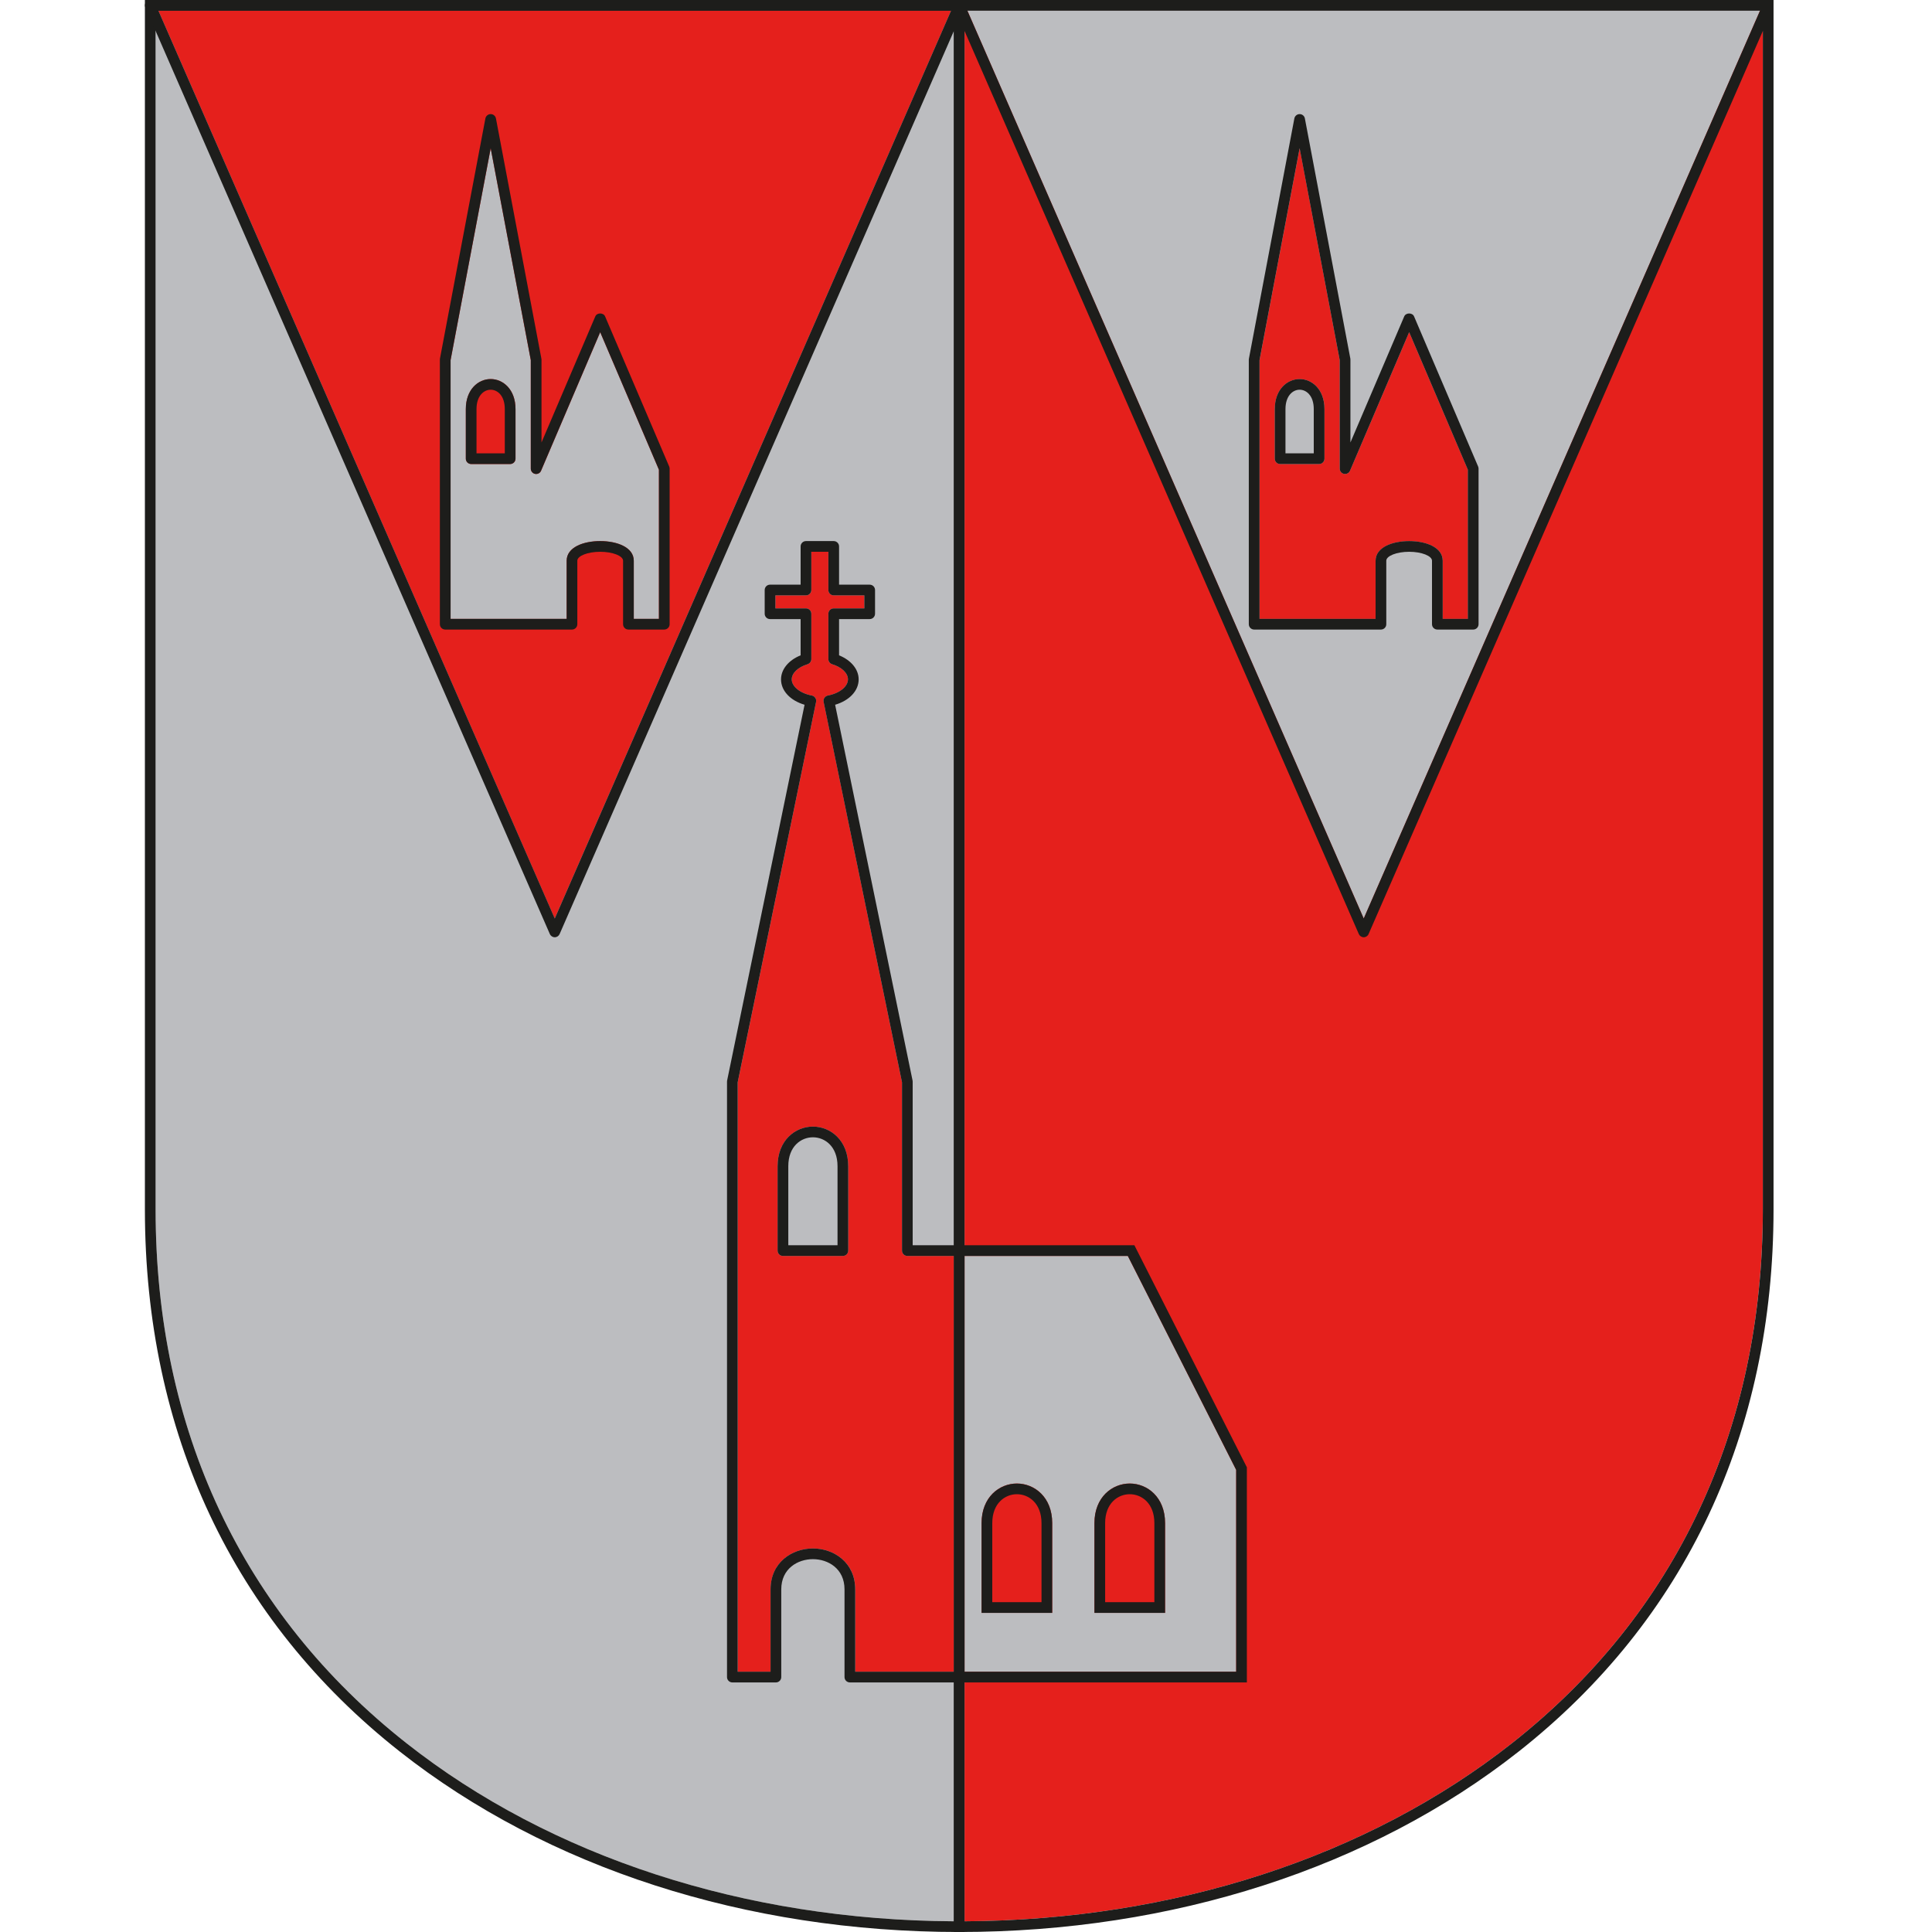 <svg width="50" height="50" viewBox="0 0 50 50" fill="none" xmlns="http://www.w3.org/2000/svg">
<path d="M10.517 45.112C14.258 48.06 19.285 49.696 24.686 49.723V0.277H4.027V31.298C4.027 36.989 6.271 41.766 10.517 45.112Z" fill="#BCBDC0"/>
<path d="M3.75 0V31.298C3.75 37.077 6.031 41.929 10.345 45.329C14.167 48.341 19.309 50 24.825 50H24.963V0H3.75ZM24.686 49.723C19.285 49.695 14.258 48.06 10.517 45.112C6.271 41.766 4.027 36.989 4.027 31.298V0.277H24.686V49.723Z" fill="#1D1D1B"/>
<path d="M45.622 31.298V0.277H24.963V49.723C30.364 49.696 35.392 48.06 39.132 45.112C43.378 41.766 45.622 36.989 45.622 31.298Z" fill="#E5201C"/>
<path d="M14.356 23.772L24.613 0.277H4.1L14.356 23.772Z" fill="#E5201C"/>
<path d="M35.293 23.772L45.549 0.277H25.036L35.293 23.772Z" fill="#BCBDC0"/>
<path d="M14.003 12.183C13.977 12.244 13.912 12.278 13.848 12.264C13.783 12.251 13.737 12.195 13.737 12.129V9.321L12.699 3.836L11.661 9.321V16.017H14.665V14.513C14.665 14.161 15.101 14.004 15.533 14.004C15.966 14.004 16.402 14.161 16.402 14.513V16.017H17.053V12.157L15.533 8.597L14.003 12.183ZM13.342 11.871C13.342 11.947 13.28 12.009 13.204 12.009H12.194C12.118 12.009 12.056 11.947 12.056 11.871V10.587C12.056 10.077 12.379 9.81 12.699 9.81C13.019 9.81 13.342 10.077 13.342 10.587V11.871Z" fill="#BCBDC0"/>
<path d="M17.319 12.074L15.66 8.189C15.617 8.087 15.449 8.087 15.406 8.189L14.014 11.451V9.307C14.014 9.299 14.013 9.29 14.011 9.281L12.835 3.065C12.822 3 12.765 2.953 12.699 2.953C12.632 2.953 12.575 3 12.562 3.065L11.386 9.281C11.384 9.29 11.384 9.299 11.384 9.307V16.155C11.384 16.231 11.446 16.293 11.522 16.293H14.803C14.879 16.293 14.941 16.231 14.941 16.155V14.512C14.941 14.386 15.212 14.28 15.533 14.28C15.854 14.28 16.125 14.386 16.125 14.512V16.155C16.125 16.231 16.187 16.293 16.263 16.293H17.191C17.268 16.293 17.33 16.231 17.33 16.155V12.128C17.33 12.11 17.326 12.091 17.319 12.074ZM17.053 16.016H16.402V14.512C16.402 14.161 15.965 14.003 15.533 14.003C15.101 14.003 14.665 14.161 14.665 14.512V16.016H11.661V9.32L12.699 3.836L13.737 9.32V12.128C13.737 12.194 13.783 12.251 13.847 12.264C13.912 12.277 13.977 12.243 14.002 12.183L15.533 8.596L17.053 12.156L17.053 16.016Z" fill="#1D1D1B"/>
<path d="M12.698 9.81C12.379 9.81 12.055 10.076 12.055 10.587V11.87C12.055 11.947 12.117 12.009 12.194 12.009H13.203C13.279 12.009 13.341 11.947 13.341 11.87V10.587C13.341 10.076 13.018 9.81 12.698 9.81ZM13.064 11.732H12.332V10.587C12.332 10.243 12.522 10.086 12.698 10.086C12.79 10.086 12.877 10.127 12.942 10.2C13.022 10.29 13.064 10.424 13.064 10.587V11.732Z" fill="#1D1D1B"/>
<path d="M34.938 12.183C34.912 12.243 34.848 12.278 34.783 12.264C34.719 12.251 34.672 12.194 34.672 12.129V9.321L33.635 3.836L32.597 9.321V16.017H35.6V14.513C35.6 14.161 36.037 14.004 36.469 14.004C36.901 14.004 37.338 14.161 37.338 14.513V16.017H37.989V12.157L36.469 8.597L34.938 12.183ZM34.278 11.871C34.278 11.947 34.216 12.009 34.139 12.009H33.13C33.053 12.009 32.991 11.947 32.991 11.871V10.587C32.991 10.077 33.315 9.81 33.635 9.81C33.954 9.81 34.278 10.077 34.278 10.587V11.871Z" fill="#E5201C"/>
<path d="M38.254 12.074L36.596 8.189C36.553 8.087 36.385 8.087 36.341 8.189L34.949 11.451V9.307C34.949 9.299 34.948 9.29 34.947 9.281L33.77 3.065C33.758 3 33.701 2.953 33.634 2.953C33.568 2.953 33.511 3 33.498 3.065L32.322 9.281C32.32 9.29 32.319 9.299 32.319 9.307V16.155C32.319 16.231 32.381 16.293 32.458 16.293H35.739C35.815 16.293 35.877 16.231 35.877 16.155V14.512C35.877 14.386 36.148 14.28 36.469 14.28C36.789 14.28 37.06 14.386 37.06 14.512V16.155C37.06 16.231 37.122 16.293 37.199 16.293H38.127C38.203 16.293 38.265 16.231 38.265 16.155V12.128C38.265 12.11 38.261 12.091 38.254 12.074ZM37.988 16.016H37.337V14.512C37.337 14.161 36.901 14.003 36.469 14.003C36.036 14.003 35.6 14.161 35.6 14.512V16.016H32.596V9.32L33.634 3.836L34.672 9.32V12.128C34.672 12.194 34.718 12.251 34.783 12.264C34.847 12.277 34.912 12.243 34.938 12.183L36.469 8.596L37.988 12.156V16.016Z" fill="#1D1D1B"/>
<path d="M33.634 9.81C33.314 9.81 32.991 10.076 32.991 10.587V11.87C32.991 11.947 33.053 12.009 33.129 12.009H34.139C34.215 12.009 34.277 11.947 34.277 11.87V10.587C34.277 10.076 33.954 9.81 33.634 9.81ZM34 11.732H33.268V10.587C33.268 10.243 33.458 10.086 33.634 10.086C33.726 10.086 33.812 10.127 33.877 10.2C33.958 10.29 34 10.424 34 10.587V11.732Z" fill="#1D1D1B"/>
<path d="M23.344 32.365V28.011L21.316 18.165C21.308 18.128 21.315 18.09 21.336 18.059C21.357 18.029 21.389 18.007 21.426 18C21.727 17.944 21.945 17.768 21.945 17.582C21.945 17.42 21.785 17.266 21.536 17.19C21.478 17.172 21.438 17.119 21.438 17.058V15.883C21.438 15.807 21.5 15.745 21.577 15.745H22.369V15.408H21.577C21.5 15.408 21.438 15.346 21.438 15.27V14.28H20.998V15.27C20.998 15.346 20.936 15.408 20.859 15.408H20.067V15.745H20.859C20.936 15.745 20.998 15.807 20.998 15.883V17.058C20.998 17.119 20.958 17.172 20.899 17.19C20.651 17.266 20.49 17.42 20.49 17.582C20.49 17.768 20.709 17.944 21.01 18C21.047 18.007 21.079 18.029 21.1 18.059C21.12 18.09 21.128 18.128 21.12 18.165L19.092 28.011V43.265H19.943V41.133C19.943 40.438 20.494 40.074 21.038 40.074C21.582 40.074 22.134 40.438 22.134 41.133V43.265H24.686V32.504H23.482C23.406 32.504 23.344 32.442 23.344 32.365ZM21.952 32.365C21.952 32.442 21.89 32.504 21.814 32.504H20.263C20.186 32.504 20.124 32.442 20.124 32.365V30.181C20.124 29.508 20.584 29.156 21.038 29.156C21.492 29.156 21.952 29.508 21.952 30.181L21.952 32.365Z" fill="#E5201C"/>
<path d="M21.038 29.156C20.584 29.156 20.124 29.508 20.124 30.181V32.365C20.124 32.442 20.186 32.504 20.262 32.504H21.813C21.89 32.504 21.952 32.442 21.952 32.365V30.181C21.952 29.508 21.492 29.156 21.038 29.156ZM21.675 32.227H20.401V30.181C20.401 29.667 20.731 29.433 21.038 29.433C21.345 29.433 21.675 29.667 21.675 30.181L21.675 32.227Z" fill="#1D1D1B"/>
<path d="M24.963 32.504V43.265H31.992V38.041L29.188 32.504H24.963ZM27.231 41.741H25.403V39.418C25.403 38.745 25.863 38.393 26.317 38.393C26.771 38.393 27.231 38.745 27.231 39.418V41.741ZM30.152 39.418V41.741H28.324V39.418C28.324 38.745 28.784 38.393 29.238 38.393C29.692 38.393 30.152 38.745 30.152 39.418Z" fill="#BCBDC0"/>
<path d="M45.761 0H24.825H24.686H3.889C3.842 0 3.798 0.024 3.773 0.063C3.747 0.102 3.743 0.151 3.762 0.194L14.23 24.173C14.252 24.223 14.302 24.256 14.357 24.256C14.412 24.256 14.461 24.223 14.483 24.173L24.686 0.802V32.227H23.62V27.997C23.62 27.987 23.62 27.978 23.618 27.968L21.613 18.239C21.983 18.13 22.222 17.877 22.222 17.582C22.222 17.322 22.026 17.085 21.715 16.96V16.022H22.507C22.584 16.022 22.646 15.96 22.646 15.883V15.27C22.646 15.193 22.584 15.131 22.507 15.131H21.715V14.141C21.715 14.065 21.653 14.003 21.576 14.003H20.859C20.782 14.003 20.72 14.065 20.72 14.141V15.131H19.928C19.852 15.131 19.79 15.193 19.79 15.27V15.883C19.79 15.96 19.852 16.022 19.928 16.022H20.72V16.96C20.409 17.085 20.213 17.322 20.213 17.582C20.213 17.877 20.452 18.13 20.822 18.239L18.817 27.968C18.816 27.978 18.815 27.987 18.815 27.997V43.403C18.815 43.479 18.877 43.541 18.953 43.541H20.081C20.157 43.541 20.219 43.479 20.219 43.403V41.133C20.219 40.596 20.644 40.351 21.038 40.351C21.432 40.351 21.856 40.596 21.856 41.133V43.403C21.856 43.479 21.918 43.541 21.995 43.541H24.686V50H24.825C30.34 50 35.482 48.341 39.304 45.329C43.618 41.929 45.899 37.077 45.899 31.298V0H45.761ZM14.357 23.771L4.1 0.277H24.613L14.357 23.771ZM45.549 0.277L35.293 23.771L25.036 0.277H45.549ZM29.188 32.504L31.992 38.04V43.264H24.963V32.504H29.188ZM22.133 43.264V41.133C22.133 40.438 21.582 40.074 21.038 40.074C20.494 40.074 19.942 40.438 19.942 41.133V43.264H19.091V28.011L21.12 18.164C21.128 18.128 21.12 18.09 21.099 18.059C21.079 18.029 21.046 18.007 21.01 18C20.709 17.944 20.49 17.768 20.49 17.582C20.49 17.42 20.651 17.266 20.899 17.19C20.957 17.172 20.997 17.118 20.997 17.058V15.883C20.997 15.807 20.935 15.745 20.859 15.745H20.067V15.408H20.859C20.935 15.408 20.997 15.346 20.997 15.27V14.28H21.438V15.27C21.438 15.346 21.5 15.408 21.576 15.408H22.369V15.745H21.576C21.5 15.745 21.438 15.807 21.438 15.883V17.058C21.438 17.118 21.478 17.172 21.536 17.19C21.785 17.266 21.945 17.42 21.945 17.582C21.945 17.768 21.727 17.944 21.425 18C21.389 18.007 21.357 18.029 21.336 18.059C21.315 18.09 21.308 18.128 21.315 18.164L23.344 28.011V32.365C23.344 32.442 23.406 32.504 23.482 32.504H24.686V43.264H22.133ZM45.622 31.298C45.622 36.989 43.378 41.766 39.132 45.112C35.392 48.06 30.364 49.695 24.963 49.723V43.541H32.269V37.974L29.358 32.227H24.963V0.802L35.166 24.173C35.188 24.223 35.238 24.256 35.293 24.256C35.348 24.256 35.398 24.223 35.419 24.173L45.622 0.802V31.298Z" fill="#1D1D1B"/>
<path d="M29.238 38.394C28.784 38.394 28.324 38.745 28.324 39.418V41.741H30.152V39.418C30.152 38.745 29.692 38.394 29.238 38.394ZM29.875 41.464H28.601V39.418C28.601 38.904 28.931 38.67 29.238 38.67C29.545 38.67 29.875 38.904 29.875 39.418L29.875 41.464Z" fill="#1D1D1B"/>
<path d="M26.317 38.394C25.863 38.394 25.403 38.745 25.403 39.418V41.741H27.231V39.418C27.231 38.745 26.771 38.394 26.317 38.394ZM26.954 41.464H25.68V39.418C25.68 38.904 26.01 38.67 26.317 38.67C26.624 38.67 26.954 38.904 26.954 39.418V41.464Z" fill="#1D1D1B"/>
</svg>
